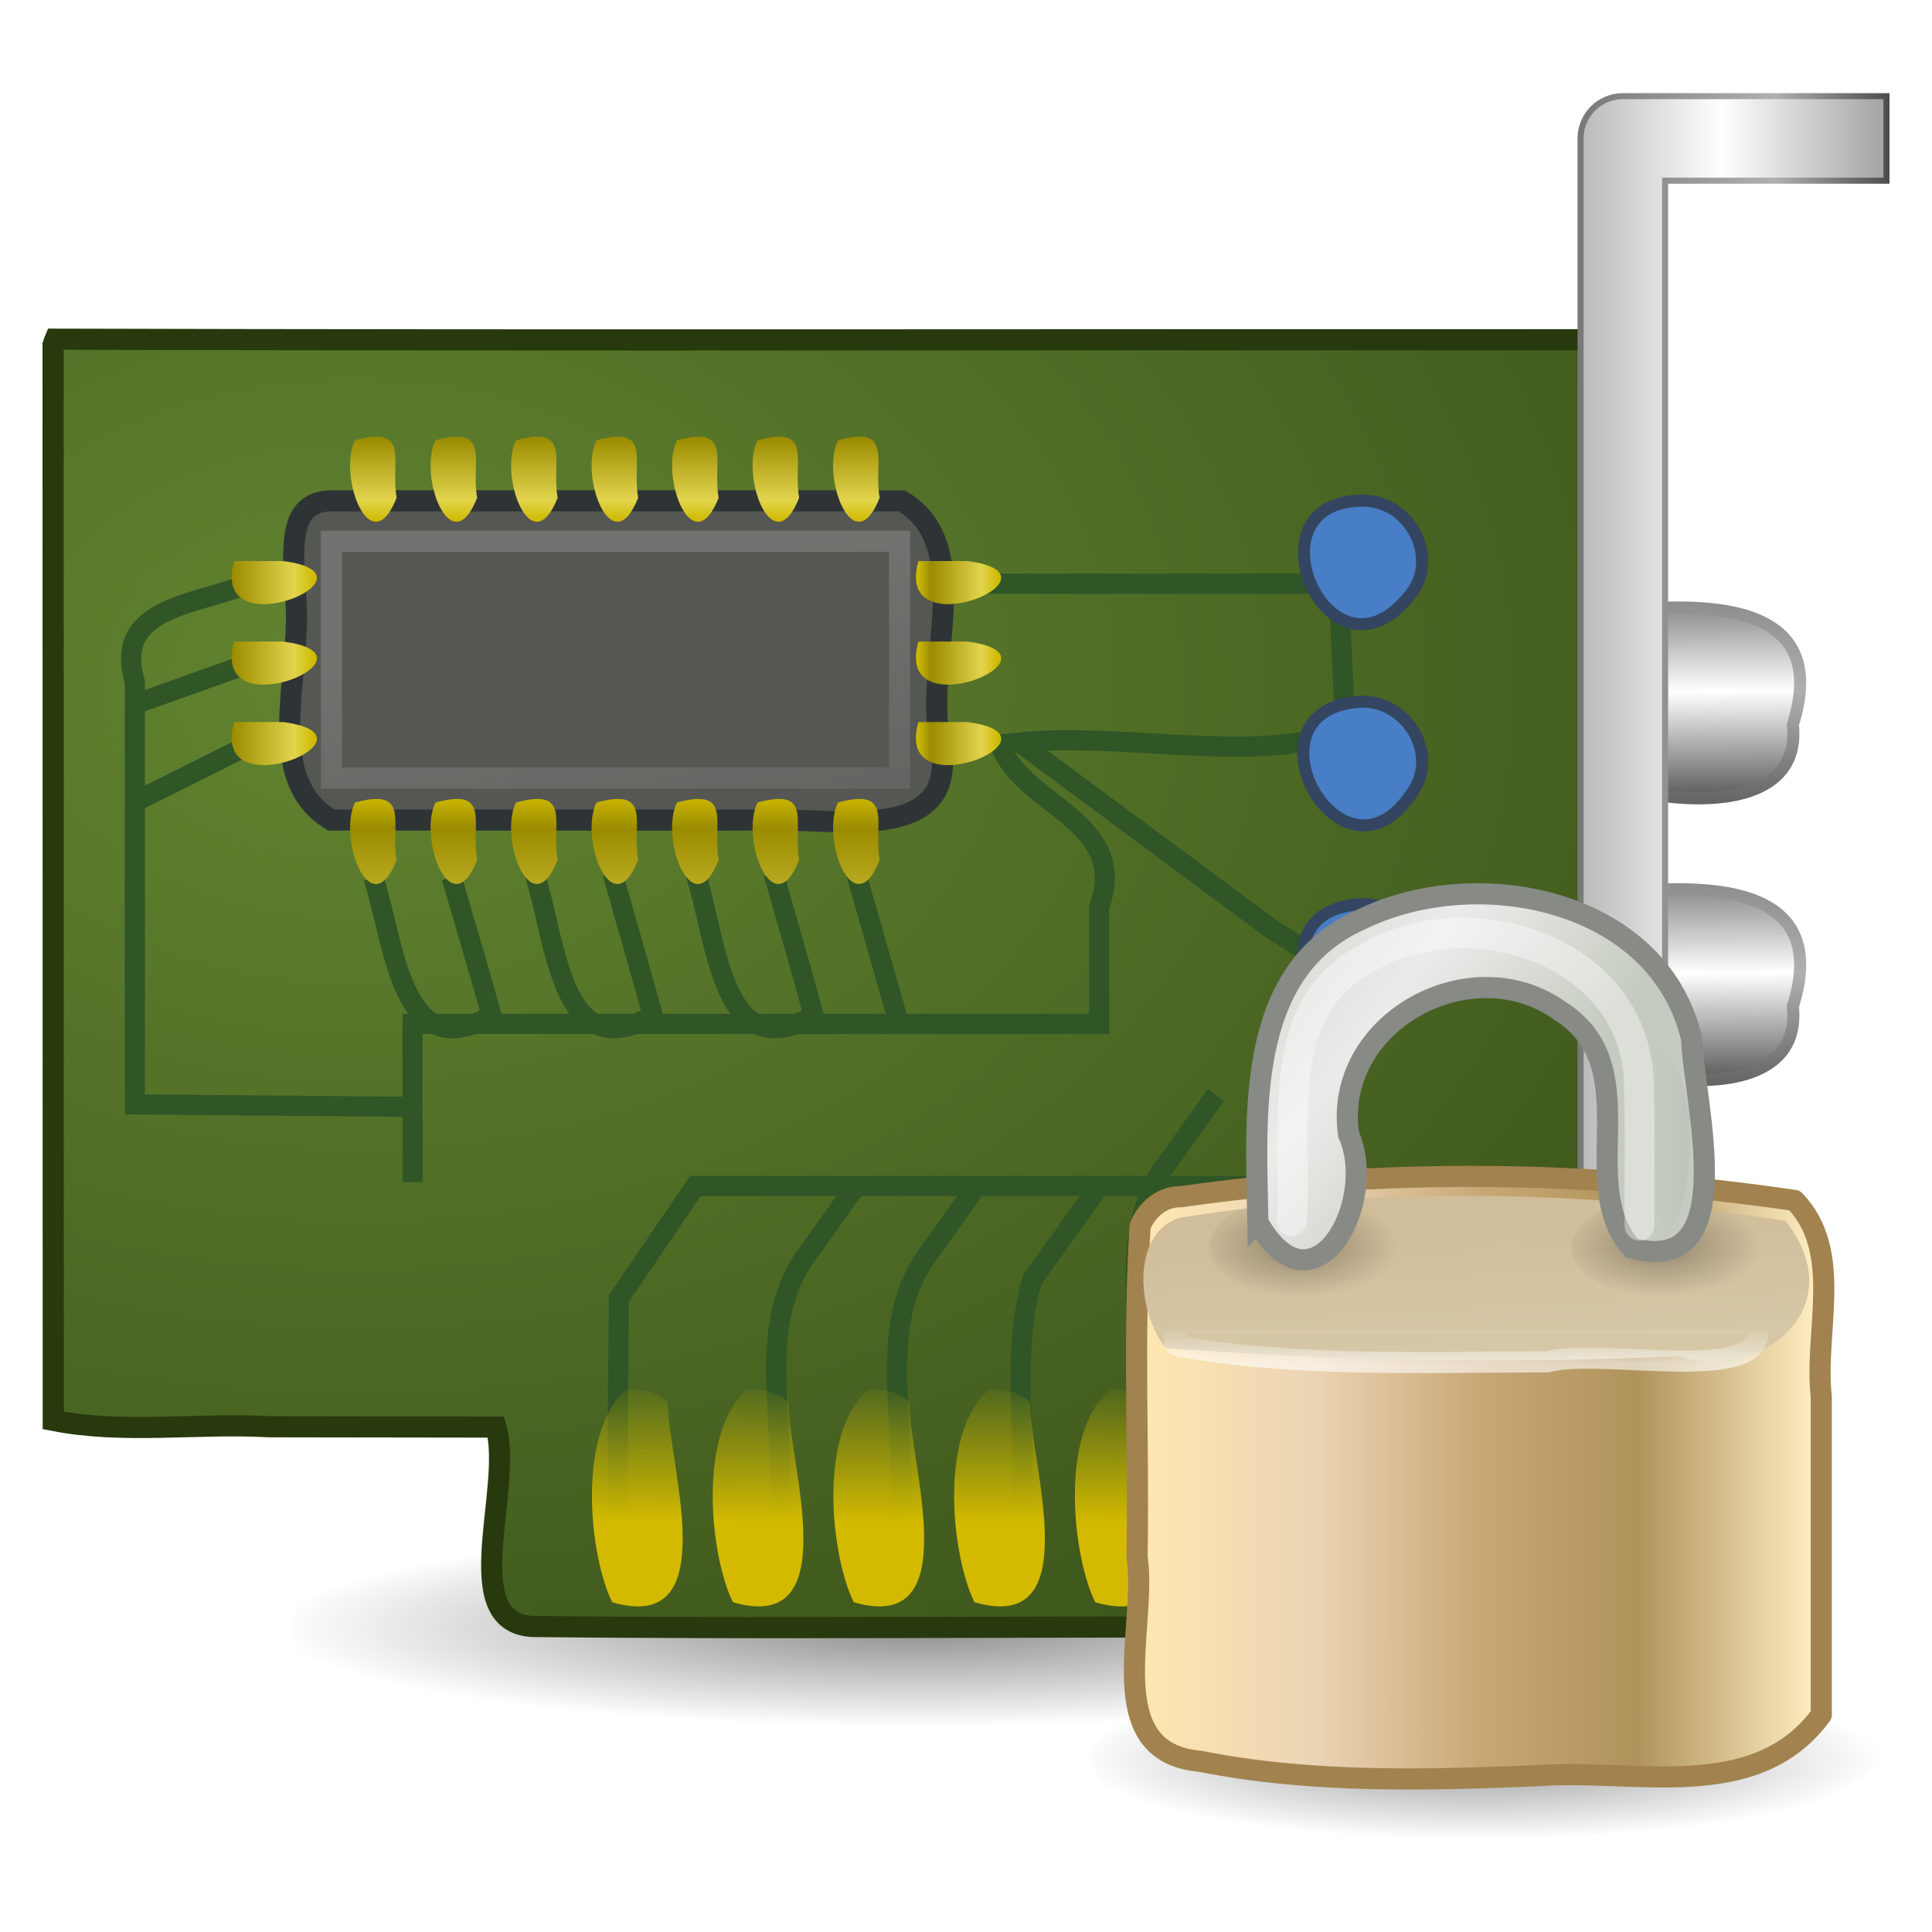 <?xml version="1.0" encoding="UTF-8" standalone="no"?><!DOCTYPE svg PUBLIC "-//W3C//DTD SVG 1.1//EN" "http://www.w3.org/Graphics/SVG/1.1/DTD/svg11.dtd"><svg height="64" version="1.1" viewBox="0 0 48 48" width="64" xmlns="http://www.w3.org/2000/svg" xmlns:xlink="http://www.w3.org/1999/xlink"><defs><linearGradient id="d"><stop offset="0" stop-color="#747474"/><stop offset="0.478" stop-color="#b0b0b0"/><stop offset="1" stop-color="#3f3f3f"/></linearGradient><linearGradient id="c"><stop offset="0" stop-color="#747474"/><stop offset="0.453" stop-color="#fff"/><stop offset="1" stop-color="#3f3f3f"/></linearGradient><linearGradient id="b"><stop offset="0" stop-color="#cfb900"/><stop offset="0.21" stop-color="#e2d44d"/><stop offset="0.84" stop-color="#9a8b00"/><stop offset="1" stop-color="#cfb900"/></linearGradient><filter color-interpolation-filters="sRGB" id="ab"><feGaussianBlur stdDeviation="0.836"/></filter><linearGradient id="a"><stop offset="0"/><stop offset="1" stop-opacity="0"/></linearGradient><filter color-interpolation-filters="sRGB" height="1.095" id="aa" width="1.485" x="-0.242" y="-0.048"><feGaussianBlur stdDeviation="0.244"/></filter><linearGradient gradientTransform="matrix(0 .667 -1 0 28.75 15.671)" gradientUnits="userSpaceOnUse" id="u" x1="12.647" x2="4.713" xlink:href="#b" y1="11.5" y2="11.5"/><linearGradient gradientTransform="matrix(0 .667 -1 0 28.75 6.671)" gradientUnits="userSpaceOnUse" id="t" x1="8" x2="4.328" xlink:href="#b" y1="19.5" y2="19.5"/><linearGradient gradientTransform="matrix(.667 0 0 1 2.416 -5.996)" gradientUnits="userSpaceOnUse" id="s" x1="8" x2="4.328" xlink:href="#b" y1="19.5" y2="19.5"/><linearGradient gradientTransform="matrix(.935 0 0 1.149 .268 -9.855)" gradientUnits="userSpaceOnUse" id="r" x1="16.965" x2="18.968" y1="20.166" y2="31.347"><stop offset="0" stop-color="#fff"/><stop offset="1" stop-color="#fff" stop-opacity="0"/></linearGradient><linearGradient gradientTransform="matrix(1.984 0 0 1 2.843 -6.009)" gradientUnits="userSpaceOnUse" id="q" x1="6.221" x2="6.238" y1="42.891" y2="39.267"><stop offset="0" stop-color="#d3ba00"/><stop offset="1" stop-color="#d3ba00" stop-opacity="0"/></linearGradient><radialGradient cx="9" cy="15.407" gradientTransform="matrix(2.316 .014 -.01 1.647 -11.938 -9.494)" gradientUnits="userSpaceOnUse" id="e" r="20"><stop offset="0" stop-color="#628430"/><stop offset="1" stop-color="#364d17"/></radialGradient><linearGradient gradientTransform="matrix(-.667 0 0 1 40.75 -5.996)" gradientUnits="userSpaceOnUse" id="p" x1="24" x2="27" xlink:href="#b" y1="19.5" y2="19.5"/><linearGradient gradientTransform="translate(-.251 -.996)" gradientUnits="userSpaceOnUse" id="o" x1="35.934" x2="51.449" xlink:href="#c" y1="22.75" y2="22.75"/><linearGradient gradientTransform="translate(-.251 -.996)" gradientUnits="userSpaceOnUse" id="n" x1="39" x2="47.5" y1="22.75" y2="22.75"><stop offset="0" stop-color="#747474"/><stop offset="0.621" stop-color="#b0b0b0"/><stop offset="1" stop-color="#3f3f3f"/></linearGradient><linearGradient gradientTransform="matrix(1.161 0 0 1.134 -6.11 -3.379)" gradientUnits="userSpaceOnUse" id="m" x1="42.366" x2="42.401" xlink:href="#c" y1="15.05" y2="20.018"/><linearGradient gradientTransform="matrix(1.161 0 0 1.134 -6.11 -3.379)" gradientUnits="userSpaceOnUse" id="l" x1="43.161" x2="43.064" xlink:href="#d" y1="13.901" y2="20.99"/><linearGradient gradientTransform="matrix(1.161 0 0 1.134 -6.11 3.621)" gradientUnits="userSpaceOnUse" id="k" x1="42.366" x2="42.401" xlink:href="#c" y1="15.05" y2="20.018"/><linearGradient gradientTransform="matrix(1.161 0 0 1.134 -6.11 3.621)" gradientUnits="userSpaceOnUse" id="j" x1="43.161" x2="43.064" xlink:href="#d" y1="13.901" y2="20.99"/><radialGradient cx="24.454" cy="46.87" gradientTransform="matrix(.51 0 0 .103 24.282 40.173)" gradientUnits="userSpaceOnUse" id="i" r="19.614" xlink:href="#a"/><radialGradient cx="24.454" cy="46.87" gradientTransform="matrix(.816 0 0 .127 2.801 33.53)" gradientUnits="userSpaceOnUse" id="h" r="19.614" xlink:href="#a"/><linearGradient gradientTransform="translate(1.682,1.125)" gradientUnits="userSpaceOnUse" id="z" x1="35.005" x2="33.004" xlink:href="#a" y1="14.85" y2="14.85"/><linearGradient gradientTransform="matrix(.409 0 0 .472 26.896 21.231)" gradientUnits="userSpaceOnUse" id="y" x1="10.651" x2="27.192" y1="2.914" y2="17.47"><stop offset="0" stop-color="#cad0c6"/><stop offset="0.5" stop-color="#eaece9"/><stop offset="1" stop-color="#c5cbc0"/></linearGradient><radialGradient cx="15.938" cy="20.312" gradientTransform="matrix(.755 0 0 .377 29.222 24.626)" gradientUnits="userSpaceOnUse" id="g" r="3.312" xlink:href="#a"/><radialGradient cx="15.938" cy="20.312" gradientTransform="matrix(.755 0 0 .377 20.222 24.626)" gradientUnits="userSpaceOnUse" id="f" r="3.312" xlink:href="#a"/><linearGradient gradientTransform="matrix(.455 0 0 .252 25.772 29.767)" gradientUnits="userSpaceOnUse" id="x" x1="21.942" x2="21.942" y1="21.551" y2="18.038"><stop offset="0" stop-color="#fff"/><stop offset="1" stop-color="#fff" stop-opacity="0"/></linearGradient><linearGradient gradientTransform="matrix(.481 0 0 .825 25.115 17.538)" gradientUnits="userSpaceOnUse" id="w" x1="24.875" x2="24.75" y1="21" y2="17"><stop offset="0" stop-color="#d6c8a7"/><stop offset="1" stop-color="#d0bd99"/></linearGradient><linearGradient gradientTransform="matrix(.486 0 0 .567 25.092 19.286)" gradientUnits="userSpaceOnUse" id="v" x1="6.727" x2="40.938" y1="32.162" y2="32.162"><stop offset="0" stop-color="#fee7b1"/><stop offset="0.258" stop-color="#ebd4b4"/><stop offset="0.508" stop-color="#c8a775"/><stop offset="0.74" stop-color="#b0935b"/><stop offset="1" stop-color="#fcebbf"/></linearGradient></defs><g transform="translate(.069 .935)"><path d="m38.75 39.504c-1.82 1.937-4.755 1.601-7.16 2.07-7.557 0.719-15.245 0.629-22.715-0.73-2.826-0.443-1.764-2.84 0.556-2.69 7.011-1.486 14.255-1.263 21.365-0.815 2.6 0.268 5.345 0.485 7.691 1.71l0.18 0.199z" fill="url(#h)" opacity="0.45"/><path color="#000" d="m40 21.254c2.132-0.217 5.472-0.34 4.474 2.815 0.277 2.563-3.998 1.919-5.331 1.142-0.047-1.038-0.767-3.796 0.857-3.957z" display="block" fill="url(#k)" stroke="url(#j)" stroke-linecap="round" stroke-linejoin="round" stroke-width="0.3"/><path color="#000" d="m40 14.254c2.132-0.217 5.472-0.34 4.474 2.815 0.277 2.563-3.998 1.919-5.331 1.142-0.047-1.038-0.767-3.796 0.857-3.957z" display="block" fill="url(#m)" stroke="url(#l)" stroke-linecap="round" stroke-linejoin="round" stroke-width="0.3"/><path color="#000" d="m1.25 7.634c0.001 8.907 0.003 17.813 0.004 26.72 1.741 0.346 3.58 0.058 5.363 0.158 1.879 3e-3 3.757 5e-3 5.636 8e-3 0.44 1.504-0.984 4.846 0.902 4.954 5.991 0.066 11.983-3e-3 17.974 0.018 0.723-1.479-0.909-4.849 0.971-4.995 2.716 3e-3 5.433 4e-3 8.149 7e-3v-26.997c-12.982-0.01-25.969 0.021-38.949-0.015l-0.02 0.048z" display="block" fill="url(#e)" stroke="#28390d" stroke-width="0.525"/><path color="#000" d="m24.75 17.476c0.472 1.602 3.285 1.94 2.489 4.124v2.903h-17.059v3.933" display="block" fill="none" stroke="#305526" stroke-width="0.5"/><path color="#000" d="m15.254 36.965c0.018-1.882 0.037-3.763 0.055-5.645 0.634-0.93 1.267-1.861 1.901-2.791h14.009c1.047-1.008 2.432-1.969 2.067-3.594 0.412-1.413-0.632-2.106-1.738-2.768-2.095-1.552-4.189-3.105-6.284-4.657 2.537-0.268 6.247 0.588 8.092-0.345-0.056-1.199-0.113-2.398-0.169-3.598h-8.938" display="block" fill="none" stroke="#305526" stroke-width="0.5"/><path color="#000" d="m19.25 36.965c0.333-2.235-0.669-4.904 0.768-6.781 0.396-0.556 0.792-1.111 1.188-1.667" display="block" fill="none" stroke="#305526" stroke-width="0.5"/><path color="#000" d="m22.25 36.965c0.333-2.235-0.669-4.904 0.768-6.781 0.396-0.556 0.792-1.111 1.188-1.667" display="block" fill="none" stroke="#305526" stroke-width="0.5"/><path color="#000" d="m25.294 36.965c0.178-2.006-0.272-4.217 0.283-6.101 0.558-0.782 1.115-1.564 1.673-2.346" display="block" fill="none" stroke="#305526" stroke-width="0.5"/><path color="#000" d="m15.469 33.598c-1.233 1.128-0.874 4.195-0.327 5.274 2.825 0.823 1.381-3.481 1.379-4.966-0.27-0.281-0.684-0.34-1.052-0.308zm3 0c-1.233 1.128-0.874 4.195-0.327 5.274 2.825 0.823 1.381-3.481 1.379-4.966-0.27-0.281-0.684-0.34-1.052-0.308zm3.031 0c-1.285 1.094-0.899 4.198-0.358 5.274 2.826 0.823 1.376-3.472 1.385-4.96-0.26-0.278-0.665-0.347-1.027-0.315zm3 0c-1.285 1.094-0.899 4.198-0.358 5.274 2.826 0.823 1.376-3.472 1.385-4.96-0.26-0.278-0.665-0.347-1.027-0.315zm3 0c-1.285 1.094-0.899 4.198-0.358 5.274 2.826 0.823 1.376-3.472 1.385-4.96-0.26-0.278-0.665-0.347-1.027-0.315z" display="block" fill="url(#q)"/><path color="#000" d="m6.25 13.504c-1.317 0.604-3.543 0.566-2.969 2.501v10.498c2.333 0.021 4.667 0.042 7 0.062" display="block" fill="none" stroke="#305526" stroke-width="0.5"/><path color="#000" d="m8.164 11.508h14.172c1.883 1.124 0.539 4.056 0.95 5.971 0.508 2.493-2.355 1.952-3.959 1.96h-11.163c-1.883-1.124-0.539-4.056-0.95-5.971 0.051-0.75-0.162-1.946 0.95-1.96z" display="block" fill="#555753" stroke="#2e3436" stroke-width="0.525"/><path color="#000" d="m8.166 12.515h14.116v5.882h-14.116v-5.882z" display="block" fill="none" opacity="0.17" stroke="url(#r)" stroke-width="0.525"/><path color="#000" d="m6.25 15.504-2.984 1.062" display="block" fill="none" stroke="#305526" stroke-width="0.5"/><path color="#000" d="m6.25 17.504-3 1.5" display="block" fill="#98a332" stroke="#305526" stroke-width="0.5"/><path color="#000" d="m9.207 20.864c0.521 1.588 0.683 4.769 2.936 3.426-0.318-1.146-0.663-2.284-0.991-3.426" display="block" fill="none" stroke="#305526" stroke-width="0.5"/><path color="#000" d="m13.208 20.764c0.533 1.599 0.639 4.883 2.938 3.526-0.319-1.179-0.665-2.35-0.995-3.526" display="block" fill="none" stroke="#305526" stroke-width="0.5"/><path color="#000" d="m17.208 20.764c0.533 1.599 0.639 4.883 2.938 3.526-0.319-1.179-0.665-2.35-0.995-3.526" display="block" fill="none" stroke="#305526" stroke-width="0.5"/><path color="#000" d="m21.208 20.786c0.354 1.239 0.707 2.478 1.061 3.717" display="block" fill="none" stroke="#305526" stroke-width="0.5"/><path color="#000" d="m22.75 13.004c-0.637 2.227 3.859 0.346 1.215 0h-1.215zm0 2c-0.637 2.227 3.859 0.346 1.215 0h-1.215zm0 2c-0.637 2.227 3.859 0.346 1.215 0h-1.215z" display="block" fill="url(#p)"/><path color="#000" d="m8.749 10.004c-0.433 0.903 0.395 3.069 1.037 1.425-0.164-0.892 0.367-1.809-1.037-1.425zm2 0c-0.433 0.903 0.395 3.069 1.037 1.425-0.164-0.892 0.367-1.809-1.037-1.425zm2 0c-0.433 0.903 0.395 3.069 1.037 1.425-0.164-0.892 0.367-1.809-1.037-1.425zm2 0c-0.433 0.903 0.395 3.069 1.037 1.425-0.164-0.892 0.367-1.809-1.037-1.425zm2 0c-0.433 0.903 0.395 3.069 1.037 1.425-0.164-0.892 0.367-1.809-1.037-1.425zm2 0c-0.433 0.903 0.395 3.069 1.037 1.425-0.164-0.892 0.367-1.809-1.037-1.425zm2 0c-0.433 0.903 0.395 3.069 1.037 1.425-0.164-0.892 0.367-1.809-1.037-1.425z" display="block" fill="url(#t)"/><path color="#000" d="m8.749 19.004c-0.433 0.903 0.395 3.069 1.037 1.425-0.164-0.892 0.367-1.809-1.037-1.425zm2 0c-0.433 0.903 0.395 3.069 1.037 1.425-0.164-0.892 0.367-1.809-1.037-1.425zm2 0c-0.433 0.903 0.395 3.069 1.037 1.425-0.164-0.892 0.367-1.809-1.037-1.425zm2 0c-0.433 0.903 0.395 3.069 1.037 1.425-0.164-0.892 0.367-1.809-1.037-1.425zm2 0c-0.433 0.903 0.395 3.069 1.037 1.425-0.164-0.892 0.367-1.809-1.037-1.425zm2 0c-0.433 0.903 0.395 3.069 1.037 1.425-0.164-0.892 0.367-1.809-1.037-1.425zm2 0c-0.433 0.903 0.395 3.069 1.037 1.425-0.164-0.892 0.367-1.809-1.037-1.425z" display="block" fill="url(#u)"/><path color="#000" d="m5.75 13.004c-0.637 2.227 3.859 0.346 1.215 0h-1.215zm0 2c-0.637 2.227 3.859 0.346 1.215 0h-1.215zm0 2c-0.637 2.227 3.859 0.346 1.215 0h-1.215z" fill="url(#s)"/><path color="#000" d="m40.25 41.004v-38.5h5.5" display="block" fill="none" stroke="url(#n)" stroke-linecap="square" stroke-linejoin="round" stroke-width="2.25"/><path color="#000" d="m40.25 41.004v-38.5h5.5" display="block" fill="none" stroke="url(#o)" stroke-linecap="square" stroke-linejoin="round" stroke-width="1.95"/><path color="#000" d="m33.781 11.504c-2.93 6e-3 -0.841 4.771 1.118 2.418 0.862-0.922 0.081-2.439-1.118-2.418zm-0.125 5c-2.938 0.261-0.406 4.848 1.329 2.3 0.761-0.995-0.144-2.42-1.329-2.3zm0 5.031c-2.936 0.26-0.389 4.812 1.329 2.268 0.758-0.993-0.162-2.386-1.329-2.268z" display="block" fill="#477ec5" stroke="#334560" stroke-linecap="round" stroke-linejoin="round" stroke-width="0.3"/></g><g transform="translate(2.7305e-8 -1.31)"><path d="m46.75 44.989c-1.842 1.976-4.854 1.549-7.299 1.923-4.005 0.156-8.192 0.246-11.987-1.2-1.641-1.911 2.869-2.367 4.223-2.441 4.73-0.469 9.654-0.591 14.218 0.911 0.353 0.155 0.787 0.367 0.846 0.806z" fill="url(#i)" opacity="0.4"/><path color="#000" d="m28.25 36.965c0.333-2.235-0.669-4.904 0.768-6.781 0.396-0.556 0.792-1.111 1.188-1.667" display="block" fill="none" stroke="#305526" stroke-width="0.5"/><path d="m29.336 31.043c5.052-0.725 10.206-0.648 15.251 0.092 1.23 1.282 0.48 3.247 0.662 4.875v7.904c-1.631 2.228-4.659 1.331-7.009 1.511-2.792 0.114-5.659 0.194-8.421-0.356-2.514-0.22-1.307-3.342-1.569-5.079 0.048-2.734-0.097-5.485 0.075-8.209 0.153-0.412 0.554-0.751 1.011-0.738z" fill="url(#v)" fill-rule="evenodd" stroke="#a2824e" stroke-linecap="round" stroke-linejoin="round" stroke-width="0.525"/><path d="m29.278 31.57c4.985-0.802 10.089-0.689 15.072 0.069 1.673 2.068-0.46 4.008-2.663 3.366-4.239 0.192-8.489 0.122-12.719-0.203-0.688-0.81-0.91-2.793 0.311-3.232z" fill="url(#w)" fill-rule="evenodd" stroke-width="1.022"/><path d="m29.726 34.17h13.909c0.484 1.634-3.818 0.592-5.189 0.975-3.064-2e-3 -6.232 0.146-9.222-0.403-0.202-0.29 0.184-0.707 0.502-0.572z" fill="none" opacity="0.6" stroke="url(#x)" stroke-linecap="round" stroke-linejoin="round" stroke-width="0.525"/><path d="m34.75 32.291c-0.623 2.76-7.161 0.688-3.736-1.062 1.255-0.364 3.16-0.381 3.736 1.062z" fill="url(#f)" fill-rule="evenodd" opacity="0.3"/><path d="m43.75 32.291c-0.623 2.76-7.161 0.688-3.736-1.062 1.255-0.364 3.16-0.381 3.736 1.062z" fill="url(#g)" fill-rule="evenodd" opacity="0.3"/><path d="m31.252 31.681c-0.045-2.631-0.336-6.245 2.563-7.526 2.871-1.405 7.397-0.525 8.213 2.963 0.058 1.615 1.274 5.941-1.489 5.203-1.43-1.622 0.423-4.498-1.782-5.897-2.213-1.579-5.646 0.284-5.253 3.065 0.757 1.707-0.875 4.626-2.251 2.191z" fill="url(#y)" fill-rule="evenodd" stroke="#888a85" stroke-width="0.525"/><path d="m34.687 10.837c3.369 1.66 2.332 8.69 0.784 10.097-1.785-2.492-0.301-6.99-0.784-10.097z" fill="url(#z)" fill-rule="evenodd" filter="url(#aa)" opacity="0.182" transform="matrix(.409 0 0 .472 26.896 22.14)"/><path d="m13.877 17.722c0.323-4.681-1.162-11.076 3.93-13.739 5.269-3.201 14.25-0.777 14.829 6.068 0.111 2.639 0.028 5.281 0.054 7.922" fill="none" filter="url(#ab)" opacity="0.624" stroke="#fff" stroke-linecap="round" stroke-width="1.612" transform="matrix(.459 0 0 .472 25.728 23.269)"/></g></svg>